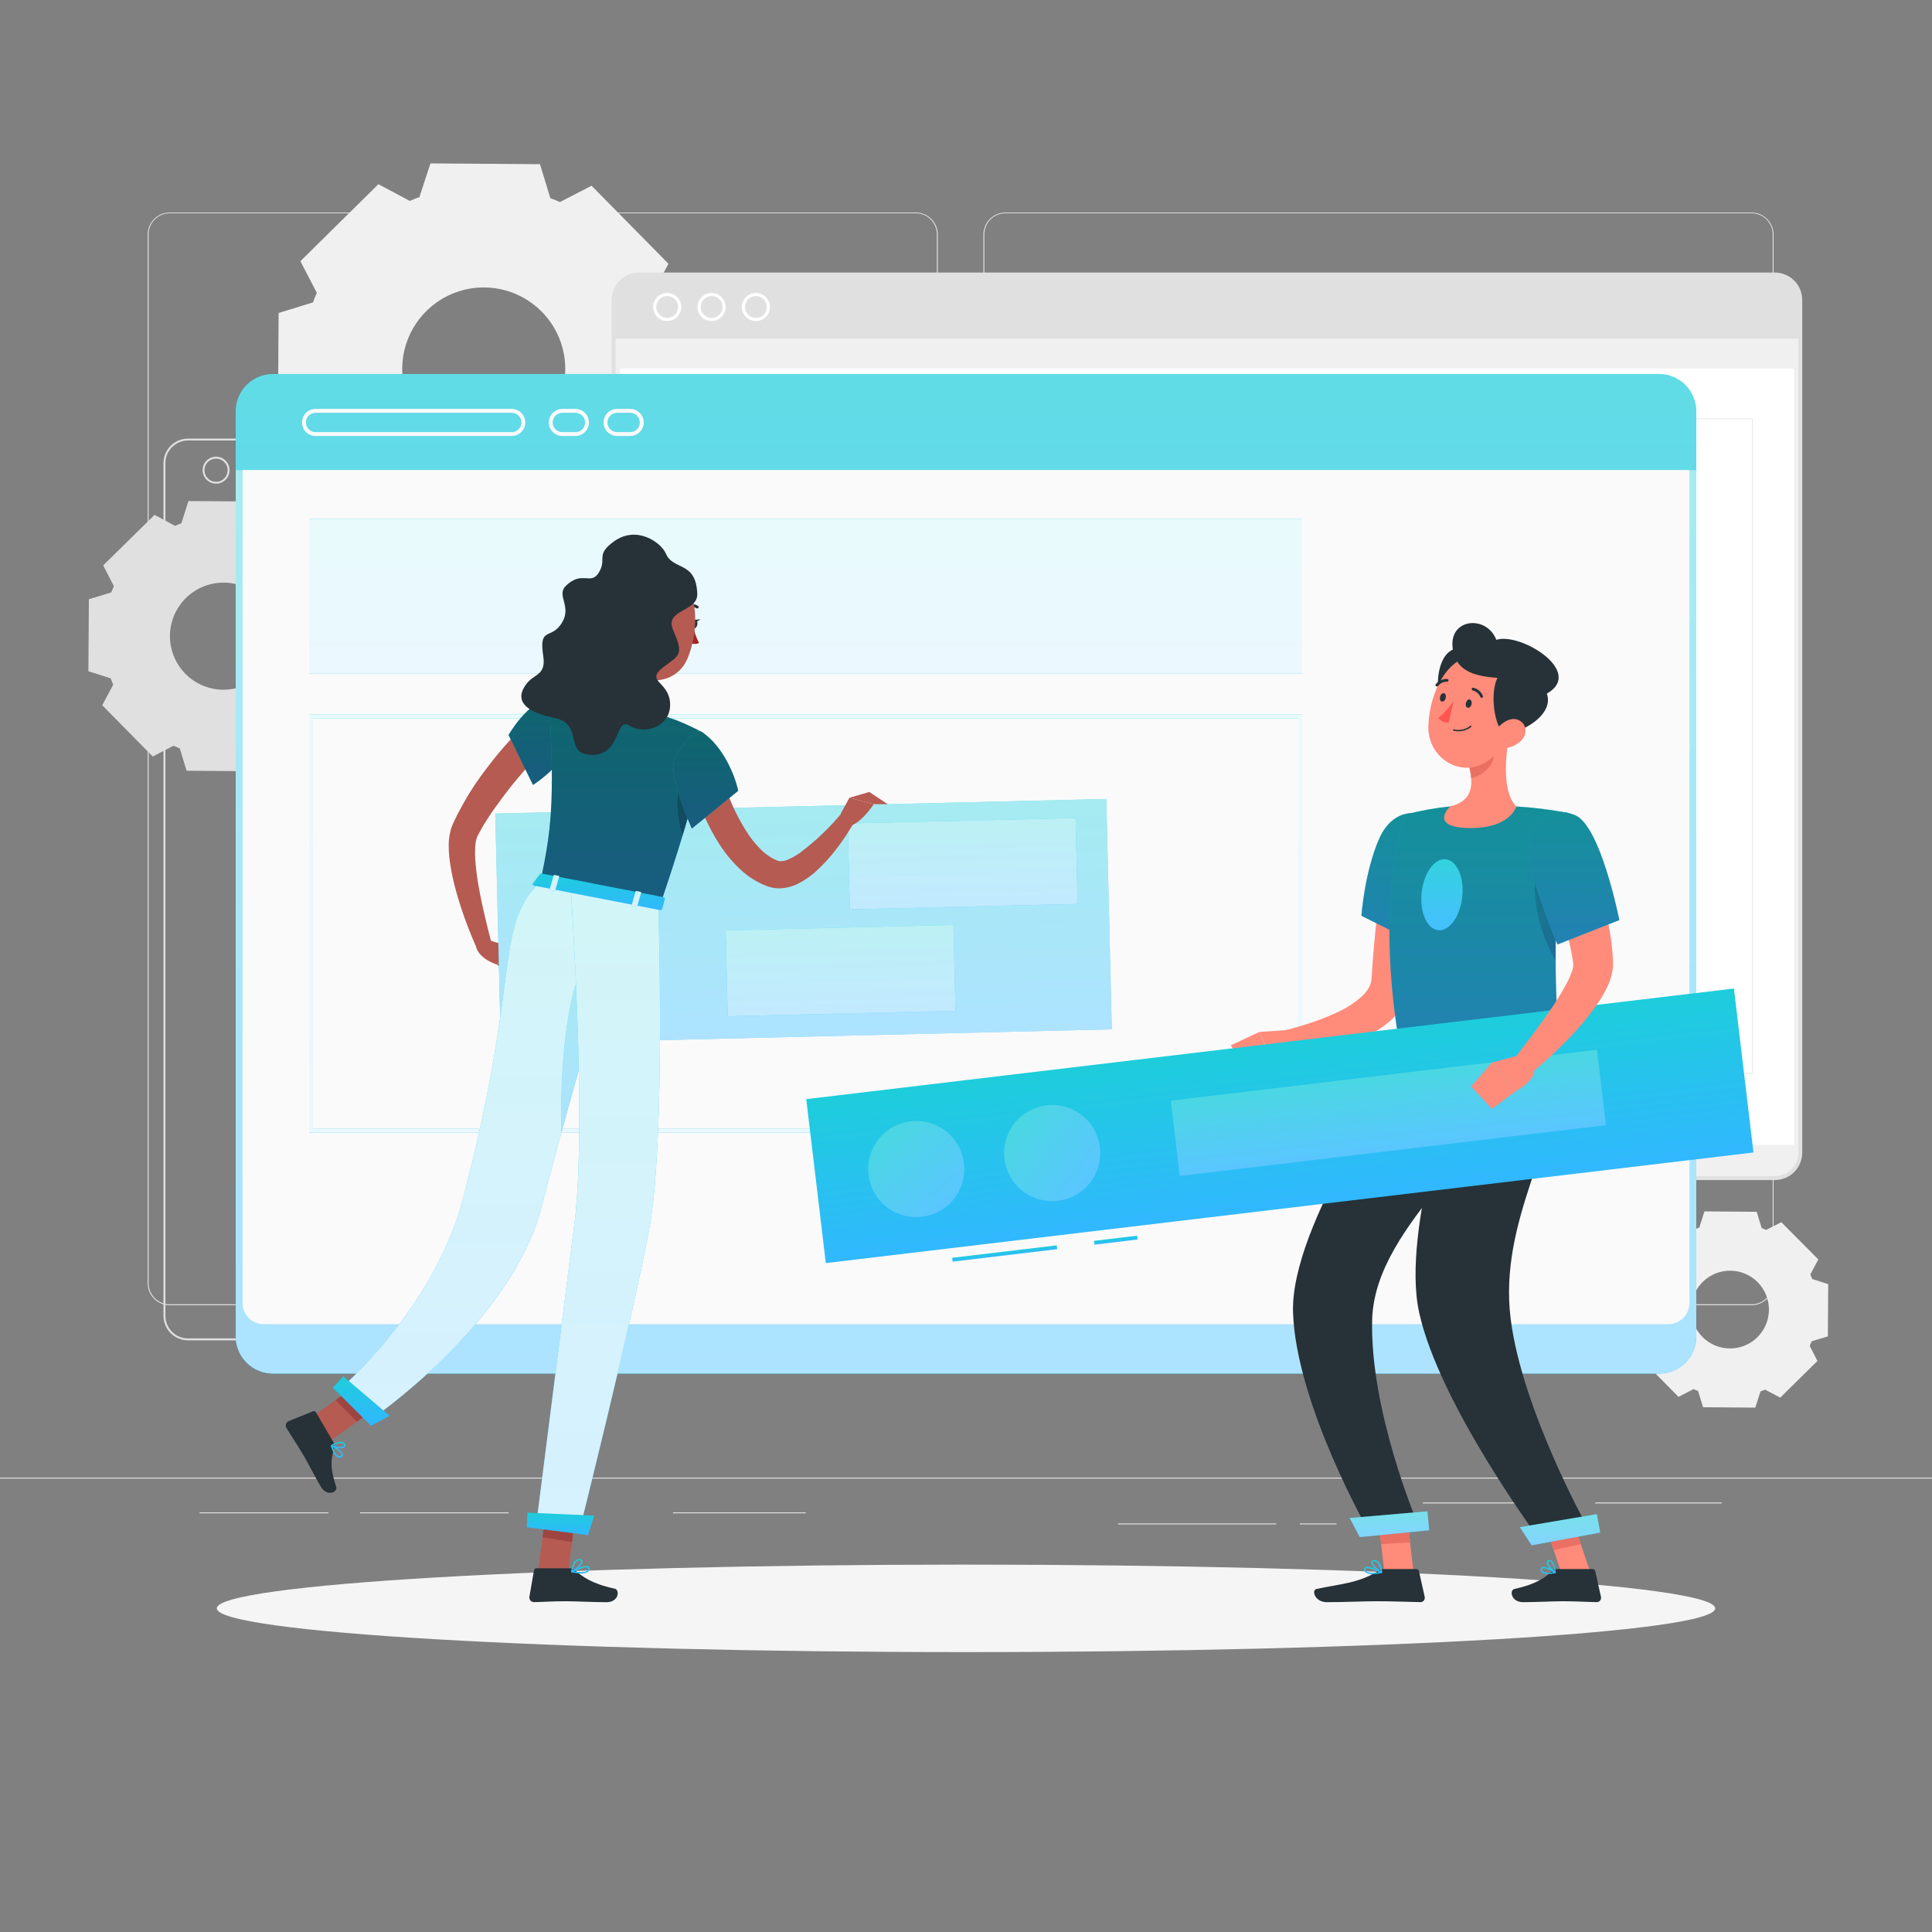 <svg width="800" height="800" viewBox="0 0 800 800" fill="none" xmlns="http://www.w3.org/2000/svg">
<rect x="0" y="0" width="800" height="800" fill="#808080" stroke="none"/>
<g id="Setup-rafiki 1">
<g id="background">
<path id="Vector" d="M800 611.84H0V612.24H800V611.84Z" fill="#E0E0E0"/>
<path id="Vector_2" d="M712.928 622.128H660.528V622.528H712.928V622.128Z" fill="#E0E0E0"/>
<path id="Vector_3" d="M528.432 630.816H462.96V631.216H528.432V630.816Z" fill="#E0E0E0"/>
<path id="Vector_4" d="M553.408 630.816H538.24V631.216H553.408V630.816Z" fill="#E0E0E0"/>
<path id="Vector_5" d="M210.672 626.224H149.072V626.624H210.672V626.224Z" fill="#E0E0E0"/>
<path id="Vector_6" d="M333.6 626.224H278.672V626.624H333.6V626.224Z" fill="#E0E0E0"/>
<path id="Vector_7" d="M645.04 622.128H589.168V622.528H645.04V622.128Z" fill="#E0E0E0"/>
<path id="Vector_8" d="M136.001 626.224H82.641V626.624H136.001V626.224Z" fill="#E0E0E0"/>
<path id="Vector_9" d="M379.2 540.48H70.256C67.835 540.476 65.516 539.511 63.806 537.798C62.096 536.086 61.136 533.764 61.136 531.344V97.056C61.157 94.65 62.127 92.349 63.834 90.653C65.542 88.957 67.849 88.004 70.256 88H379.2C381.623 88 383.947 88.963 385.66 90.676C387.373 92.389 388.336 94.713 388.336 97.136V531.344C388.336 533.767 387.373 536.091 385.66 537.804C383.947 539.517 381.623 540.48 379.2 540.48ZM70.256 88.32C67.942 88.324 65.724 89.246 64.089 90.884C62.454 92.522 61.536 94.742 61.536 97.056V531.344C61.536 533.658 62.454 535.878 64.089 537.516C65.724 539.154 67.942 540.076 70.256 540.08H379.2C381.515 540.076 383.735 539.154 385.372 537.517C387.01 535.879 387.932 533.66 387.936 531.344V97.056C387.932 94.74 387.01 92.521 385.372 90.883C383.735 89.246 381.515 88.324 379.2 88.32H70.256Z" fill="#E0E0E0"/>
<path id="Vector_10" d="M725.296 540.48H416.336C413.914 540.476 411.593 539.512 409.881 537.799C408.168 536.087 407.204 533.766 407.2 531.344V97.056C407.225 94.648 408.199 92.347 409.909 90.652C411.619 88.957 413.928 88.004 416.336 88H725.296C727.7 88.008 730.003 88.964 731.708 90.659C733.412 92.354 734.379 94.652 734.4 97.056V531.344C734.4 533.761 733.442 536.08 731.736 537.793C730.029 539.505 727.714 540.472 725.296 540.48ZM416.336 88.32C414.021 88.324 411.801 89.246 410.164 90.883C408.526 92.521 407.604 94.74 407.6 97.056V531.344C407.604 533.66 408.526 535.879 410.164 537.517C411.801 539.154 414.021 540.076 416.336 540.08H725.296C727.612 540.076 729.831 539.154 731.469 537.517C733.106 535.879 734.028 533.66 734.032 531.344V97.056C734.028 94.74 733.106 92.521 731.469 90.883C729.831 89.246 727.612 88.324 725.296 88.32H416.336Z" fill="#E0E0E0"/>
<path id="Vector_11" d="M243.84 229.264L276.128 197.408L269.392 184.32C269.984 183.024 270.544 181.712 270.992 180.368L285.072 176.08L285.392 130.704L271.36 126.208C270.848 124.88 270.32 123.552 269.76 122.24L276.8 109.216L244.96 76.912L231.856 83.664C230.544 83.056 229.232 82.512 227.888 82.064L223.6 67.984L178.24 67.664L173.68 81.6C172.336 82.096 171.008 82.624 169.696 83.2L156.688 76.272L124.384 108.16L131.2 121.264C130.608 122.56 130.048 123.888 129.6 125.216L115.376 129.6L115.056 174.96L129.088 179.456C129.584 180.8 130.112 182.128 130.688 183.44L123.76 196.432L155.616 228.736L168.72 222C170.016 222.592 171.344 223.152 172.672 223.6L176.976 237.696L222.336 238L226.832 223.968C228.176 223.472 229.504 222.944 230.816 222.368L243.84 229.264ZM224 176.816C219.245 181.504 213.207 184.677 206.649 185.933C200.092 187.189 193.309 186.473 187.158 183.874C181.007 181.276 175.766 176.912 172.095 171.334C168.425 165.756 166.491 159.215 166.538 152.538C166.585 145.862 168.611 139.349 172.359 133.823C176.108 128.298 181.41 124.008 187.597 121.496C193.784 118.984 200.576 118.363 207.115 119.712C213.655 121.06 219.648 124.318 224.336 129.072C227.451 132.228 229.913 135.967 231.582 140.075C233.251 144.183 234.094 148.58 234.063 153.014C234.032 157.448 233.127 161.832 231.4 165.916C229.673 170.001 227.159 173.704 224 176.816Z" fill="#F0F0F0"/>
<path id="Vector_12" d="M121.168 313.6L142.4 292.8L137.984 284.208C138.368 283.344 138.736 282.48 139.072 281.6L148.336 278.784L148.544 248.992L139.328 246.048C138.992 245.168 138.64 244.288 138.256 243.424L142.8 234.896L121.856 213.6L113.264 218.032C112.4 217.632 111.536 217.28 110.656 216.928L107.84 207.68L78.048 207.472L75.088 216.688C74.208 217.008 73.344 217.36 72.48 217.744L64 213.2L42.736 234.112L47.152 242.72C46.768 243.568 46.4 244.448 46.064 245.312L36.8 248.144L36.608 277.936L45.808 280.88C46.144 281.76 46.496 282.64 46.88 283.504L42.336 292.032L63.248 313.248L71.84 308.8C72.704 309.2 73.568 309.552 74.448 309.904L77.264 319.152L107.056 319.36L110.016 310.144C110.896 309.808 111.76 309.456 112.624 309.088L121.168 313.6ZM108.128 279.2C105.007 282.283 101.042 284.371 96.734 285.201C92.426 286.03 87.969 285.562 83.927 283.858C79.885 282.153 76.439 279.288 74.025 275.624C71.612 271.961 70.339 267.664 70.368 263.277C70.397 258.89 71.727 254.61 74.189 250.979C76.651 247.348 80.134 244.529 84.199 242.878C88.263 241.227 92.726 240.819 97.023 241.705C101.319 242.591 105.257 244.732 108.336 247.856C110.381 249.928 111.998 252.382 113.094 255.078C114.191 257.775 114.745 260.661 114.726 263.571C114.706 266.482 114.114 269.36 112.982 272.042C111.85 274.724 110.201 277.156 108.128 279.2Z" fill="#E0E0E0"/>
<path id="Vector_13" d="M737.152 578.736L752.56 563.536L749.36 557.296C749.648 556.672 749.904 556.048 750.16 555.408L756.88 553.36L757.024 531.728L750.4 529.6C750.16 528.96 749.904 528.336 749.632 527.696L752.928 521.504L737.6 506.08L731.344 509.28C730.72 508.992 730.096 508.736 729.456 508.496L727.408 501.776L705.776 501.616L703.632 508.304C702.992 508.544 702.368 508.8 701.744 509.072L695.536 505.76L680.144 520.944L683.344 527.2C683.056 527.824 682.784 528.448 682.544 529.088L675.824 531.136L675.68 552.768L682.368 554.912C682.608 555.552 682.848 556.176 683.136 556.8L679.824 562.992L695.024 578.4L701.264 575.2C701.888 575.488 702.512 575.744 703.152 575.984L705.2 582.704L726.832 582.864L728.976 576.16C729.616 575.936 730.256 575.68 730.88 575.392L737.152 578.736ZM727.68 553.728C725.413 555.963 722.534 557.475 719.407 558.073C716.281 558.672 713.047 558.33 710.115 557.091C707.183 555.852 704.684 553.771 702.935 551.112C701.185 548.452 700.263 545.334 700.286 542.151C700.308 538.968 701.274 535.863 703.06 533.229C704.847 530.594 707.375 528.549 710.324 527.351C713.274 526.153 716.512 525.857 719.629 526.499C722.747 527.142 725.604 528.694 727.84 530.96C729.325 532.465 730.498 534.248 731.294 536.207C732.09 538.166 732.492 540.263 732.477 542.377C732.462 544.492 732.031 546.582 731.207 548.53C730.384 550.478 729.186 552.244 727.68 553.728Z" fill="#F0F0F0"/>
<path id="Vector_14" d="M548.143 555.008H77.839C75.149 555.008 72.569 553.939 70.666 552.037C68.764 550.135 67.695 547.555 67.695 544.864V191.76C67.7 189.071 68.77 186.493 70.671 184.592C72.573 182.691 75.15 181.62 77.839 181.616H548.143C550.832 181.62 553.41 182.691 555.311 184.592C557.213 186.493 558.283 189.071 558.287 191.76V544.864C558.287 547.555 557.219 550.135 555.316 552.037C553.414 553.939 550.834 555.008 548.143 555.008ZM77.839 182.4C75.362 182.404 72.988 183.39 71.237 185.142C69.485 186.893 68.499 189.267 68.495 191.744V544.864C68.499 547.341 69.485 549.715 71.237 551.467C72.988 553.218 75.362 554.204 77.839 554.208H548.143C550.62 554.204 552.994 553.218 554.746 551.467C556.497 549.715 557.483 547.341 557.487 544.864V191.76C557.483 189.283 556.497 186.909 554.746 185.158C552.994 183.406 550.62 182.42 548.143 182.416L77.839 182.4Z" fill="#E0E0E0"/>
<path id="Vector_15" d="M89.472 200.272C88.367 200.272 87.288 199.945 86.369 199.331C85.451 198.717 84.735 197.845 84.313 196.825C83.89 195.805 83.779 194.682 83.995 193.599C84.21 192.515 84.742 191.52 85.523 190.74C86.304 189.959 87.299 189.427 88.382 189.211C89.466 188.996 90.588 189.106 91.609 189.529C92.629 189.952 93.501 190.667 94.115 191.586C94.728 192.504 95.056 193.584 95.056 194.688C95.056 196.169 94.467 197.589 93.42 198.636C92.373 199.684 90.953 200.272 89.472 200.272ZM89.472 189.904C88.522 189.904 87.594 190.186 86.805 190.713C86.016 191.24 85.4 191.99 85.037 192.867C84.674 193.744 84.579 194.709 84.764 195.64C84.949 196.572 85.406 197.427 86.078 198.098C86.749 198.769 87.604 199.227 88.535 199.412C89.466 199.597 90.431 199.502 91.309 199.139C92.186 198.775 92.935 198.16 93.463 197.371C93.99 196.581 94.272 195.653 94.272 194.704C94.272 193.431 93.766 192.21 92.866 191.31C91.966 190.41 90.745 189.904 89.472 189.904Z" fill="#E0E0E0"/>
<path id="Vector_16" d="M107.84 200.272C106.735 200.272 105.656 199.945 104.738 199.331C103.819 198.717 103.104 197.845 102.681 196.825C102.258 195.805 102.148 194.682 102.363 193.599C102.579 192.515 103.11 191.52 103.891 190.74C104.672 189.959 105.667 189.427 106.75 189.211C107.834 188.996 108.956 189.106 109.977 189.529C110.997 189.952 111.869 190.667 112.483 191.586C113.096 192.504 113.424 193.584 113.424 194.688C113.424 196.169 112.836 197.589 111.788 198.636C110.741 199.684 109.321 200.272 107.84 200.272ZM107.84 189.904C106.891 189.904 105.962 190.186 105.173 190.713C104.384 191.24 103.769 191.99 103.405 192.867C103.042 193.744 102.947 194.709 103.132 195.64C103.317 196.572 103.774 197.427 104.446 198.098C105.117 198.769 105.972 199.227 106.903 199.412C107.835 199.597 108.8 199.502 109.677 199.139C110.554 198.775 111.303 198.16 111.831 197.371C112.358 196.581 112.64 195.653 112.64 194.704C112.64 193.431 112.134 192.21 111.234 191.31C110.334 190.41 109.113 189.904 107.84 189.904Z" fill="#E0E0E0"/>
<path id="Vector_17" d="M126.208 200.272C125.104 200.272 124.024 199.945 123.106 199.331C122.187 198.717 121.472 197.845 121.049 196.825C120.626 195.805 120.516 194.682 120.731 193.599C120.947 192.515 121.479 191.52 122.26 190.74C123.04 189.959 124.035 189.427 125.119 189.211C126.202 188.996 127.325 189.106 128.345 189.529C129.365 189.952 130.237 190.667 130.851 191.586C131.465 192.504 131.792 193.584 131.792 194.688C131.792 196.169 131.204 197.589 130.157 198.636C129.109 199.684 127.689 200.272 126.208 200.272ZM126.208 189.904C125.259 189.904 124.331 190.186 123.541 190.713C122.752 191.24 122.137 191.99 121.773 192.867C121.41 193.744 121.315 194.709 121.5 195.64C121.685 196.572 122.143 197.427 122.814 198.098C123.485 198.769 124.34 199.227 125.272 199.412C126.203 199.597 127.168 199.502 128.045 199.139C128.922 198.775 129.672 198.16 130.199 197.371C130.727 196.581 131.008 195.653 131.008 194.704C131.008 193.431 130.502 192.21 129.602 191.31C128.702 190.41 127.481 189.904 126.208 189.904Z" fill="#E0E0E0"/>
<path id="Vector_18" d="M734.928 114.448H264.624C259.242 114.448 254.88 118.811 254.88 124.192V477.296C254.88 482.678 259.242 487.04 264.624 487.04H734.928C740.309 487.04 744.672 482.678 744.672 477.296V124.192C744.672 118.811 740.309 114.448 734.928 114.448Z" fill="#E0E0E0"/>
<path id="Vector_19" d="M734.928 488.64H264.624C261.617 488.636 258.734 487.439 256.608 485.313C254.481 483.186 253.285 480.303 253.28 477.296V124.192C253.285 121.185 254.481 118.302 256.608 116.175C258.734 114.049 261.617 112.852 264.624 112.848H734.928C737.935 112.852 740.818 114.049 742.945 116.175C745.071 118.302 746.268 121.185 746.272 124.192V477.296C746.268 480.303 745.071 483.186 742.945 485.313C740.818 487.439 737.935 488.636 734.928 488.64ZM264.624 116.048C262.466 116.052 260.397 116.912 258.87 118.438C257.344 119.965 256.485 122.034 256.48 124.192V477.296C256.485 479.455 257.344 481.524 258.87 483.05C260.397 484.577 262.466 485.436 264.624 485.44H734.928C737.087 485.436 739.156 484.577 740.682 483.05C742.209 481.524 743.068 479.455 743.072 477.296V124.192C743.072 122.032 742.214 119.961 740.687 118.433C739.16 116.906 737.088 116.048 734.928 116.048H264.624Z" fill="#E0E0E0"/>
<path id="Vector_20" d="M254.88 139.648V477.248C254.888 479.83 255.918 482.304 257.743 484.129C259.569 485.955 262.042 486.984 264.624 486.992H734.928C737.509 486.984 739.983 485.955 741.809 484.129C743.634 482.304 744.663 479.83 744.672 477.248V139.648H254.88Z" fill="#F0F0F0"/>
<path id="Vector_21" d="M742.879 152.608H256.688V474.08H742.879V152.608Z" fill="white"/>
<path id="Vector_22" d="M725.68 444.656H273.888C273.866 444.658 273.844 444.656 273.823 444.649C273.803 444.642 273.784 444.63 273.769 444.615C273.753 444.599 273.742 444.581 273.735 444.56C273.727 444.539 273.725 444.517 273.728 444.496V173.44C273.728 173.397 273.744 173.357 273.774 173.327C273.804 173.297 273.845 173.28 273.888 173.28H725.68C725.721 173.283 725.759 173.301 725.789 173.331C725.818 173.36 725.836 173.399 725.84 173.44V444.496C725.84 444.517 725.835 444.538 725.827 444.557C725.819 444.576 725.808 444.594 725.793 444.609C725.778 444.624 725.76 444.636 725.741 444.644C725.721 444.652 725.701 444.656 725.68 444.656ZM274.048 444.336H725.52V173.616H274.048V444.336Z" fill="#E6E6E6"/>
<path id="Vector_23" d="M276.256 132.944C275.105 132.941 273.981 132.596 273.025 131.955C272.069 131.313 271.325 130.402 270.887 129.338C270.449 128.273 270.336 127.103 270.562 125.974C270.789 124.845 271.345 123.809 272.16 122.996C272.975 122.183 274.013 121.63 275.142 121.407C276.271 121.183 277.441 121.299 278.505 121.741C279.568 122.182 280.477 122.928 281.116 123.886C281.755 124.843 282.096 125.969 282.096 127.12C282.096 127.886 281.945 128.645 281.651 129.352C281.358 130.06 280.927 130.703 280.385 131.244C279.842 131.785 279.198 132.213 278.49 132.505C277.781 132.797 277.022 132.946 276.256 132.944ZM276.256 122.592C275.361 122.595 274.488 122.863 273.745 123.363C273.002 123.862 272.425 124.57 272.084 125.398C271.744 126.226 271.657 127.136 271.833 128.013C272.01 128.89 272.442 129.696 273.076 130.327C273.71 130.959 274.517 131.389 275.395 131.562C276.273 131.735 277.182 131.645 278.009 131.302C278.835 130.958 279.541 130.378 280.038 129.634C280.535 128.89 280.8 128.015 280.8 127.12C280.8 126.524 280.683 125.934 280.454 125.383C280.225 124.833 279.891 124.333 279.468 123.912C279.046 123.492 278.545 123.159 277.994 122.932C277.443 122.705 276.852 122.59 276.256 122.592Z" fill="white"/>
<path id="Vector_24" d="M294.623 132.944C293.472 132.941 292.348 132.596 291.392 131.955C290.437 131.313 289.693 130.402 289.254 129.338C288.816 128.273 288.703 127.103 288.929 125.974C289.156 124.845 289.712 123.809 290.527 122.996C291.342 122.183 292.38 121.63 293.509 121.407C294.638 121.183 295.809 121.299 296.872 121.741C297.935 122.182 298.844 122.928 299.483 123.886C300.122 124.843 300.463 125.969 300.463 127.12C300.463 127.886 300.312 128.645 300.019 129.352C299.725 130.06 299.294 130.703 298.752 131.244C298.209 131.785 297.566 132.213 296.857 132.505C296.149 132.797 295.39 132.946 294.623 132.944ZM294.623 122.592C293.73 122.601 292.859 122.875 292.121 123.378C291.383 123.881 290.81 124.592 290.474 125.42C290.139 126.248 290.056 127.157 290.236 128.032C290.416 128.907 290.851 129.71 291.487 130.338C292.122 130.967 292.929 131.393 293.806 131.564C294.683 131.735 295.591 131.642 296.415 131.298C297.24 130.954 297.944 130.374 298.44 129.63C298.935 128.887 299.199 128.013 299.199 127.12C299.199 126.521 299.081 125.928 298.85 125.376C298.62 124.823 298.282 124.322 297.856 123.901C297.431 123.48 296.926 123.147 296.371 122.923C295.816 122.698 295.222 122.586 294.623 122.592Z" fill="white"/>
<path id="Vector_25" d="M312.993 132.944C311.841 132.941 310.717 132.596 309.761 131.955C308.806 131.313 308.062 130.402 307.623 129.338C307.185 128.273 307.072 127.103 307.298 125.974C307.525 124.845 308.081 123.809 308.896 122.996C309.711 122.183 310.749 121.63 311.878 121.407C313.008 121.183 314.178 121.299 315.241 121.741C316.304 122.182 317.213 122.928 317.852 123.886C318.491 124.843 318.833 125.969 318.833 127.12C318.833 127.886 318.681 128.645 318.388 129.352C318.094 130.06 317.664 130.703 317.121 131.244C316.579 131.785 315.935 132.213 315.226 132.505C314.518 132.797 313.759 132.946 312.993 132.944ZM312.993 122.592C312.098 122.595 311.224 122.863 310.481 123.363C309.739 123.862 309.161 124.57 308.821 125.398C308.48 126.226 308.393 127.136 308.57 128.013C308.746 128.89 309.179 129.696 309.812 130.327C310.446 130.959 311.253 131.389 312.131 131.562C313.009 131.735 313.919 131.645 314.745 131.302C315.571 130.958 316.278 130.378 316.775 129.634C317.271 128.89 317.537 128.015 317.537 127.12C317.537 126.524 317.419 125.934 317.19 125.383C316.962 124.833 316.627 124.333 316.205 123.912C315.783 123.492 315.281 123.159 314.73 122.932C314.179 122.705 313.589 122.59 312.993 122.592Z" fill="white"/>
<path id="Vector_26" d="M744.672 138.992H254.88V140.288H744.672V138.992Z" fill="#E0E0E0"/>
<path id="Vector_27" d="M476.992 412.912H701.056V184.544L476.992 184.544V412.912Z" fill="#F0F0F0"/>
<path id="Vector_28" d="M284.959 258.832H432.896V184.544H284.959V258.832Z" fill="#F0F0F0"/>
<path id="Vector_29" d="M284.959 474.08H432.896V286.608H284.959V474.08Z" fill="#F0F0F0"/>
</g>
<g id="floor">
<path id="Vector_30" d="M400 684.096C571.332 684.096 710.224 675.987 710.224 665.984C710.224 655.981 571.332 647.872 400 647.872C228.668 647.872 89.776 655.981 89.776 665.984C89.776 675.987 228.668 684.096 400 684.096Z" fill="#F5F5F5"/>
</g>
<g id="window">
<path id="Vector_31" d="M687.024 154.864H112.992C108.916 154.876 105.011 156.5 102.127 159.38C99.244 162.261 97.617 166.164 97.6 170.24V553.376C97.612 557.453 99.239 561.359 102.123 564.24C105.007 567.121 108.915 568.743 112.992 568.752H687.024C691.098 568.739 695.001 567.115 697.882 564.234C700.763 561.353 702.387 557.45 702.4 553.376V170.24C702.383 166.167 700.757 162.266 697.878 159.386C694.998 156.506 691.096 154.881 687.024 154.864Z" fill="url(#paint0_linear)"/>
<path id="Vector_32" opacity="0.3" d="M687.024 154.864H112.992C108.916 154.876 105.011 156.5 102.127 159.38C99.244 162.261 97.617 166.164 97.6 170.24V553.376C97.612 557.453 99.239 561.359 102.123 564.24C105.007 567.121 108.915 568.743 112.992 568.752H687.024C691.098 568.739 695.001 567.115 697.882 564.234C700.763 561.353 702.387 557.45 702.4 553.376V170.24C702.383 166.167 700.757 162.266 697.878 159.386C694.998 156.506 691.096 154.881 687.024 154.864Z" fill="white"/>
<path id="Vector_33" d="M211.904 180.528H130.656C129.17 180.528 127.746 179.938 126.696 178.887C125.646 177.837 125.056 176.413 125.056 174.928C125.056 173.442 125.646 172.018 126.696 170.968C127.746 169.918 129.17 169.328 130.656 169.328H211.904C213.389 169.328 214.813 169.918 215.863 170.968C216.914 172.018 217.504 173.442 217.504 174.928C217.504 176.413 216.914 177.837 215.863 178.887C214.813 179.938 213.389 180.528 211.904 180.528ZM130.656 170.928C129.595 170.928 128.577 171.349 127.827 172.099C127.077 172.849 126.656 173.867 126.656 174.928C126.656 175.989 127.077 177.006 127.827 177.756C128.577 178.506 129.595 178.928 130.656 178.928H211.904C212.965 178.928 213.982 178.506 214.732 177.756C215.482 177.006 215.904 175.989 215.904 174.928C215.904 173.867 215.482 172.849 214.732 172.099C213.982 171.349 212.965 170.928 211.904 170.928H130.656Z" fill="#FAFAFA"/>
<path id="Vector_34" d="M238.272 180.528H232.848C231.363 180.528 229.938 179.938 228.888 178.887C227.838 177.837 227.248 176.413 227.248 174.928C227.248 173.442 227.838 172.018 228.888 170.968C229.938 169.918 231.363 169.328 232.848 169.328H238.272C239.757 169.328 241.182 169.918 242.232 170.968C243.282 172.018 243.872 173.442 243.872 174.928C243.872 176.413 243.282 177.837 242.232 178.887C241.182 179.938 239.757 180.528 238.272 180.528ZM232.848 170.928C231.787 170.928 230.77 171.349 230.02 172.099C229.269 172.849 228.848 173.867 228.848 174.928C228.848 175.989 229.269 177.006 230.02 177.756C230.77 178.506 231.787 178.928 232.848 178.928H238.272C239.333 178.928 240.35 178.506 241.1 177.756C241.851 177.006 242.272 175.989 242.272 174.928C242.272 173.867 241.851 172.849 241.1 172.099C240.35 171.349 239.333 170.928 238.272 170.928H232.848Z" fill="#FAFAFA"/>
<path id="Vector_35" d="M260.944 180.528H255.52C254.035 180.528 252.61 179.938 251.56 178.887C250.51 177.837 249.92 176.413 249.92 174.928C249.92 173.442 250.51 172.018 251.56 170.968C252.61 169.918 254.035 169.328 255.52 169.328H260.944C262.429 169.328 263.854 169.918 264.904 170.968C265.954 172.018 266.544 173.442 266.544 174.928C266.544 176.413 265.954 177.837 264.904 178.887C263.854 179.938 262.429 180.528 260.944 180.528ZM255.52 170.928C254.459 170.928 253.442 171.349 252.691 172.099C251.941 172.849 251.52 173.867 251.52 174.928C251.52 175.989 251.941 177.006 252.691 177.756C253.442 178.506 254.459 178.928 255.52 178.928H260.944C262.005 178.928 263.022 178.506 263.772 177.756C264.522 177.006 264.944 175.989 264.944 174.928C264.944 173.867 264.522 172.849 263.772 172.099C263.022 171.349 262.005 170.928 260.944 170.928H255.52Z" fill="#FAFAFA"/>
<path id="Vector_36" d="M97.6 194.64V553.376C97.612 557.452 99.239 561.358 102.123 564.24C105.007 567.121 108.915 568.743 112.992 568.752H687.024C691.098 568.739 695.001 567.115 697.882 564.234C700.763 561.353 702.387 557.45 702.4 553.376V194.64H97.6Z" fill="url(#paint1_linear)"/>
<path id="Vector_37" opacity="0.6" d="M97.6 194.64V553.376C97.612 557.452 99.239 561.358 102.123 564.24C105.007 567.121 108.915 568.743 112.992 568.752H687.024C691.098 568.739 695.001 567.115 697.882 564.234C700.763 561.353 702.387 557.45 702.4 553.376V194.64H97.6Z" fill="white"/>
<path id="Vector_38" d="M100.447 194.64V539.568C100.445 540.714 100.669 541.85 101.106 542.91C101.544 543.969 102.186 544.933 102.996 545.744C103.806 546.555 104.768 547.199 105.827 547.638C106.886 548.078 108.021 548.304 109.167 548.304H690.831C691.978 548.304 693.113 548.078 694.172 547.638C695.231 547.199 696.193 546.555 697.003 545.744C697.813 544.933 698.455 543.969 698.892 542.91C699.329 541.85 699.553 540.714 699.551 539.568V194.64H100.447Z" fill="#FAFAFA"/>
<path id="Vector_39" d="M128 214.944V278.944H539.2V214.944H128Z" fill="url(#paint2_linear)"/>
<path id="Vector_40" opacity="0.9" d="M128 214.944V278.944H539.2V214.944H128Z" fill="white"/>
<path id="Vector_41" d="M537.6 297.504V467.424H129.6V297.504H537.6ZM539.2 295.904H128V469.024H539.2V295.904Z" fill="url(#paint3_linear)"/>
<path id="Vector_42" opacity="0.9" d="M537.6 297.504V467.424H129.6V297.504H537.6ZM539.2 295.904H128V469.024H539.2V295.904Z" fill="white"/>
</g>
<g id="boy">
<path id="Vector_43" d="M585.312 651.103H573.248L570.032 623.151H582.112L585.312 651.103Z" fill="#FF8B7B"/>
<path id="Vector_44" d="M658.529 651.103H646.465L637.057 623.151H649.121L658.529 651.103Z" fill="#FF8B7B"/>
<path id="Vector_45" d="M644.8 649.696H659.52C659.76 649.698 659.992 649.781 660.178 649.932C660.364 650.083 660.493 650.293 660.544 650.528L662.928 661.248C662.986 661.51 662.984 661.781 662.922 662.042C662.86 662.303 662.74 662.546 662.571 662.754C662.402 662.962 662.188 663.129 661.945 663.242C661.702 663.355 661.436 663.412 661.168 663.408C656.368 663.328 652.976 663.04 647.008 663.04C643.344 663.04 635.808 663.424 630.72 663.424C625.632 663.424 624.992 658.416 627.056 657.968C636.368 655.92 639.856 653.168 642.848 650.448C643.383 649.964 644.079 649.696 644.8 649.696Z" fill="#263238"/>
<path id="Vector_46" d="M573.328 649.696H586.512C586.754 649.697 586.988 649.78 587.177 649.931C587.366 650.082 587.498 650.292 587.552 650.528L589.936 661.248C589.994 661.508 589.992 661.778 589.931 662.038C589.87 662.298 589.751 662.54 589.584 662.748C589.416 662.955 589.204 663.122 588.963 663.236C588.722 663.351 588.459 663.409 588.192 663.408C583.392 663.328 576.56 663.04 570.592 663.04C563.6 663.04 557.568 663.424 549.376 663.424C544.416 663.424 542.976 658.416 545.12 657.968C554.56 655.888 562.272 655.68 570.432 650.64C571.291 650.062 572.294 649.735 573.328 649.696Z" fill="#263238"/>
<path id="Vector_47" d="M592.241 351.6C591.041 360.944 589.729 370.336 588.337 379.68L584.161 408.096C583.513 411.551 582.127 414.826 580.097 417.696C578.259 420.276 576.036 422.559 573.505 424.464C569.042 427.717 564.082 430.224 558.817 431.888C553.982 433.473 549.019 434.64 543.985 435.376C541.505 435.76 539.041 436.016 536.561 436.224C534.081 436.432 531.681 436.56 529.041 436.56L528.225 427.536C532.529 426.544 537.089 425.392 541.361 423.968C545.593 422.651 549.73 421.048 553.745 419.168C557.399 417.514 560.79 415.331 563.809 412.688C564.989 411.616 565.998 410.37 566.801 408.992C567.406 407.912 567.782 406.719 567.905 405.488L568.369 398.752C568.529 396.352 568.753 393.952 568.961 391.584C569.377 386.816 569.851 382.059 570.385 377.312C571.425 367.824 572.657 358.4 574.129 348.944L592.241 351.6Z" fill="#FF8B7B"/>
<path id="Vector_48" d="M596.224 345.6C600.288 356.4 590.544 392.608 590.544 392.608L563.729 379.2C563.729 379.2 564.993 361.152 571.121 347.2C577.249 333.248 591.761 333.696 596.224 345.6Z" fill="url(#paint4_linear)"/>
<path id="Vector_49" opacity="0.3" d="M596.224 345.6C600.288 356.4 590.544 392.608 590.544 392.608L563.729 379.2C563.729 379.2 564.993 361.152 571.121 347.2C577.249 333.248 591.761 333.696 596.224 345.6Z" fill="black"/>
<path id="Vector_50" d="M534.641 426.432L521.473 427.312L527.633 441.44C530.105 441.37 532.491 440.511 534.44 438.988C536.389 437.465 537.799 435.358 538.465 432.976L534.641 426.432Z" fill="#FF8B7B"/>
<path id="Vector_51" d="M509.584 432.864L516.896 442.752L527.616 441.44L521.472 427.312L509.584 432.864Z" fill="#FF8B7B"/>
<path id="Vector_52" d="M570.049 623.151L571.905 639.375L583.905 638.655L582.113 623.151H570.049Z" fill="#EA7063"/>
<path id="Vector_53" d="M649.137 623.151H637.057L643.361 641.872L654.593 639.359L649.137 623.151Z" fill="#EA7063"/>
<path id="Vector_54" d="M581.889 337.28C581.889 337.28 567.649 373.728 581.169 441.616H645.729C646.177 431.696 639.953 383.36 649.505 336.656C642.372 335.279 635.156 334.37 627.905 333.936C618.76 333.4 609.593 333.4 600.449 333.936C594.184 334.564 587.978 335.682 581.889 337.28Z" fill="url(#paint5_linear)"/>
<path id="Vector_55" opacity="0.3" d="M581.889 337.28C581.889 337.28 567.649 373.728 581.169 441.616H645.729C646.177 431.696 639.953 383.36 649.505 336.656C642.372 335.279 635.156 334.37 627.905 333.936C618.76 333.4 609.593 333.4 600.449 333.936C594.184 334.564 587.978 335.682 581.889 337.28Z" fill="black"/>
<path id="Vector_56" d="M605.473 371.391C604.609 379.487 600.161 385.663 595.521 385.167C590.881 384.671 587.825 377.711 588.673 369.599C589.521 361.487 594.001 355.328 598.625 355.807C603.249 356.287 606.401 363.279 605.473 371.391Z" fill="url(#paint6_linear)"/>
<path id="Vector_57" opacity="0.1" d="M605.473 371.391C604.609 379.487 600.161 385.663 595.521 385.167C590.881 384.671 587.825 377.711 588.673 369.599C589.521 361.487 594.001 355.328 598.625 355.807C603.249 356.287 606.401 363.279 605.473 371.391Z" fill="white"/>
<path id="Vector_58" d="M636.353 358.976C638.465 348.32 642.561 350.16 646.465 355.408C644.796 369.537 644.027 383.757 644.161 397.984C641.505 393.472 632.833 376.832 636.353 358.976Z" fill="url(#paint7_linear)"/>
<path id="Vector_59" opacity="0.4" d="M636.353 358.976C638.465 348.32 642.561 350.16 646.465 355.408C644.796 369.537 644.027 383.757 644.161 397.984C641.505 393.472 632.833 376.832 636.353 358.976Z" fill="black"/>
<path id="Vector_60" d="M625.184 303.024C623.456 311.856 621.728 328.032 627.904 333.936C627.904 333.936 625.488 342.88 609.072 342.88C591.04 342.88 600.448 333.936 600.448 333.936C610.304 331.584 610.048 324.336 608.336 317.408L625.184 303.024Z" fill="#FF8B7B"/>
<path id="Vector_61" d="M618.304 308.896L608.336 317.408C608.76 318.979 609.044 320.586 609.184 322.208C612.944 321.664 618.112 317.536 618.512 313.6C618.737 312.032 618.667 310.437 618.304 308.896Z" fill="#EA7063"/>
<path id="Vector_62" d="M600 269.968C593.36 275.136 593.408 295.76 603.472 296.192C613.537 296.624 612.624 260.208 600 269.968Z" fill="#263238"/>
<path id="Vector_63" d="M627.744 292.592C624.24 304.048 622.768 310.928 615.456 315.488C604.48 322.352 591.456 313.584 591.456 301.312C591.456 290.256 597.2 273.392 609.696 271.488C612.445 271.065 615.255 271.351 617.862 272.319C620.469 273.286 622.786 274.903 624.594 277.017C626.401 279.13 627.639 281.67 628.19 284.395C628.742 287.121 628.588 289.942 627.744 292.592Z" fill="#FF8B7B"/>
<path id="Vector_64" d="M624.192 303.792C617.456 304.848 613.776 270.192 629.84 277.856C652.672 288.784 635.104 302.096 624.192 303.792Z" fill="#263238"/>
<path id="Vector_65" d="M624.832 281.04C616.528 280.32 604.512 280.672 601.904 270.416C598.272 256.112 615.376 254 619.6 264.944C629.776 261.6 657.808 279.072 639.136 287.936L624.832 281.04Z" fill="#263238"/>
<path id="Vector_66" d="M629.92 306.672C627.753 308.761 624.85 309.911 621.84 309.872C617.856 309.792 617.04 305.952 619.056 302.784C620.928 299.92 625.248 296.528 628.784 298.144C632.32 299.76 632.528 304 629.92 306.672Z" fill="#FF8B7B"/>
<path id="Vector_67" d="M581.168 441.6C581.168 441.6 534.096 506.832 535.424 543.632C536.784 581.92 567.168 634.832 567.168 634.832L586.8 630.336C586.8 630.336 567.264 584.24 568.176 546.64C569.168 505.648 623.616 473.296 623.616 441.68L581.168 441.6Z" fill="#263238"/>
<path id="Vector_68" d="M604.08 441.6C604.08 441.6 580.08 508.8 587.616 543.376C595.84 581.216 637.216 637.136 637.216 637.136L656.976 631.696C656.976 631.696 630.224 583.584 625.536 546.112C620.432 505.456 645.792 471.84 645.792 441.6H604.08Z" fill="#263238"/>
<path id="Vector_69" d="M634.209 639.888L662.625 634.608L661.201 626.976L629.345 632.368L634.209 639.888Z" fill="url(#paint8_linear)"/>
<path id="Vector_70" opacity="0.4" d="M634.209 639.888L662.625 634.608L661.201 626.976L629.345 632.368L634.209 639.888Z" fill="white"/>
<path id="Vector_71" d="M563.072 636.48L591.824 633.648L591.056 625.808L558.864 628.576L563.072 636.48Z" fill="url(#paint9_linear)"/>
<path id="Vector_72" opacity="0.4" d="M563.072 636.48L591.824 633.648L591.056 625.808L558.864 628.576L563.072 636.48Z" fill="white"/>
<path id="Vector_73" d="M609.329 291.616C609.105 292.56 608.417 293.216 607.729 293.056C607.041 292.896 606.785 292.016 607.025 291.072C607.265 290.128 607.937 289.472 608.545 289.632C609.153 289.792 609.601 290.672 609.329 291.616Z" fill="#263238"/>
<path id="Vector_74" d="M598.625 289.04C598.401 289.984 597.713 290.64 597.025 290.496C596.337 290.352 596.097 289.456 596.321 288.512C596.545 287.568 597.233 286.912 597.921 287.056C598.609 287.2 598.849 288.096 598.625 289.04Z" fill="#263238"/>
<path id="Vector_75" d="M601.905 290.336C600.104 292.955 597.95 295.313 595.505 297.344C596.041 297.962 596.705 298.455 597.451 298.789C598.197 299.124 599.007 299.291 599.825 299.28L601.905 290.336Z" fill="#FF5652"/>
<path id="Vector_76" d="M604.032 302.816C603.31 302.811 602.591 302.725 601.888 302.56C601.816 302.537 601.755 302.489 601.716 302.424C601.678 302.359 601.665 302.282 601.68 302.208C601.689 302.171 601.706 302.136 601.729 302.106C601.752 302.075 601.78 302.05 601.813 302.03C601.846 302.011 601.882 301.998 601.919 301.993C601.957 301.988 601.995 301.99 602.032 302C603.204 302.309 604.432 302.338 605.617 302.082C606.801 301.826 607.909 301.293 608.848 300.528C608.902 300.476 608.973 300.447 609.048 300.447C609.123 300.447 609.194 300.476 609.248 300.528C609.276 300.553 609.298 300.584 609.313 300.618C609.328 300.653 609.336 300.69 609.336 300.728C609.336 300.765 609.328 300.802 609.313 300.837C609.298 300.871 609.276 300.902 609.248 300.928C607.79 302.159 605.94 302.828 604.032 302.816Z" fill="#263238"/>
<path id="Vector_77" d="M613.505 288.944C613.396 288.944 613.29 288.912 613.199 288.852C613.108 288.792 613.036 288.708 612.993 288.608C612.723 287.943 612.3 287.351 611.757 286.881C611.215 286.411 610.569 286.076 609.873 285.904C609.722 285.878 609.588 285.794 609.499 285.67C609.411 285.545 609.375 285.39 609.401 285.24C609.426 285.089 609.51 284.955 609.635 284.866C609.759 284.778 609.914 284.742 610.065 284.768C610.949 284.971 611.77 285.383 612.461 285.971C613.152 286.559 613.691 287.304 614.033 288.144C614.064 288.212 614.082 288.286 614.085 288.361C614.088 288.436 614.075 288.511 614.048 288.581C614.021 288.651 613.981 288.715 613.928 288.769C613.876 288.823 613.814 288.866 613.745 288.896C613.671 288.935 613.588 288.951 613.505 288.944Z" fill="#263238"/>
<path id="Vector_78" d="M594.96 284.256C594.826 284.26 594.695 284.214 594.592 284.128C594.533 284.081 594.484 284.023 594.448 283.957C594.412 283.892 594.39 283.819 594.383 283.745C594.375 283.67 594.383 283.595 594.405 283.523C594.427 283.451 594.464 283.385 594.512 283.328C595.077 282.604 595.808 282.028 596.644 281.649C597.48 281.27 598.396 281.1 599.312 281.152C599.462 281.172 599.598 281.25 599.691 281.37C599.784 281.49 599.826 281.641 599.808 281.792C599.788 281.939 599.712 282.073 599.596 282.165C599.479 282.258 599.332 282.301 599.184 282.288C598.466 282.269 597.753 282.418 597.103 282.724C596.453 283.03 595.884 283.483 595.44 284.048C595.384 284.12 595.31 284.177 595.227 284.213C595.143 284.25 595.051 284.264 594.96 284.256Z" fill="#263238"/>
<g id="boy-card">
<path id="Vector_79" d="M437.574 515.669L394.264 520.826L394.453 522.414L437.763 517.258L437.574 515.669Z" fill="url(#paint10_linear)"/>
<path id="Vector_80" d="M470.862 511.665L453.022 513.808L453.213 515.396L471.053 513.253L470.862 511.665Z" fill="url(#paint11_linear)"/>
<path id="Vector_81" d="M717.98 409.325L333.854 455.129L341.949 523.016L726.075 477.212L717.98 409.325Z" fill="url(#paint12_linear)"/>
<path id="Vector_82" d="M661.266 434.695L484.804 455.737L488.523 486.924L664.984 465.882L661.266 434.695Z" fill="url(#paint13_linear)"/>
<path id="Vector_83" opacity="0.2" d="M661.266 434.695L484.804 455.737L488.523 486.924L664.984 465.882L661.266 434.695Z" fill="white"/>
<path id="Vector_84" d="M391.839 499.615C400.42 492.745 401.807 480.219 394.937 471.637C388.067 463.056 375.541 461.669 366.96 468.539C358.378 475.409 356.991 487.935 363.861 496.516C370.731 505.097 383.257 506.485 391.839 499.615Z" fill="url(#paint14_linear)"/>
<path id="Vector_85" opacity="0.2" d="M391.839 499.615C400.42 492.745 401.807 480.219 394.937 471.637C388.067 463.056 375.541 461.669 366.96 468.539C358.378 475.409 356.991 487.935 363.861 496.516C370.731 505.097 383.257 506.485 391.839 499.615Z" fill="white"/>
<path id="Vector_86" d="M451.471 489.592C458.17 480.876 456.536 468.38 447.821 461.681C439.106 454.981 426.609 456.615 419.91 465.331C413.21 474.046 414.844 486.542 423.56 493.241C432.275 499.941 444.771 498.307 451.471 489.592Z" fill="url(#paint15_linear)"/>
<path id="Vector_87" opacity="0.2" d="M451.471 489.592C458.17 480.876 456.536 468.38 447.821 461.681C439.106 454.981 426.609 456.615 419.91 465.331C413.21 474.046 414.844 486.542 423.56 493.241C432.275 499.941 444.771 498.307 451.471 489.592Z" fill="white"/>
</g>
<path id="Vector_88" d="M654.113 346.048C655.169 348.288 656.033 350.272 656.865 352.448C657.697 354.624 658.465 356.656 659.297 358.848C660.897 363.088 662.225 367.392 663.425 371.792C664.669 376.212 665.689 380.693 666.481 385.216L667.057 388.656L667.473 392.16C667.633 393.328 667.697 394.528 667.777 395.712L667.905 397.504V397.952V398.688C667.905 399.264 667.905 399.76 667.905 400.288C667.59 403.434 666.678 406.492 665.217 409.296C664.089 411.553 662.806 413.729 661.377 415.808C658.732 419.609 655.84 423.233 652.721 426.656C646.698 433.273 640.172 439.414 633.201 445.024L626.801 438.624C632.017 431.952 637.233 425.056 641.953 418.208C644.27 414.88 646.406 411.429 648.353 407.872C649.245 406.277 650.02 404.619 650.673 402.912C651.131 401.818 651.401 400.655 651.473 399.472C651.473 399.472 651.473 399.392 651.473 399.472C651.473 399.552 651.473 399.568 651.473 399.472V399.104L651.249 397.664C651.105 396.688 650.977 395.744 650.753 394.752L650.177 391.84L649.489 388.896C648.513 384.976 647.409 381.04 646.145 377.12C644.881 373.2 643.505 369.28 642.049 365.376C641.329 363.424 640.593 361.488 639.825 359.552L637.473 353.6L654.113 346.048Z" fill="#FF8B7B"/>
<path id="Vector_89" d="M652.032 337.456C662.8 341.6 670.528 380.992 670.528 380.992L644.928 391.088C644.928 391.088 636.336 371.296 633.44 356.656C630.4 341.248 639.808 332.8 652.032 337.456Z" fill="url(#paint16_linear)"/>
<path id="Vector_90" opacity="0.3" d="M652.032 337.456C662.8 341.6 670.528 380.992 670.528 380.992L644.928 391.088C644.928 391.088 636.336 371.296 633.44 356.656C630.4 341.248 639.808 332.8 652.032 337.456Z" fill="black"/>
<path id="Vector_91" d="M640.865 651.808C640.04 651.868 639.219 651.655 638.528 651.2C638.314 651.013 638.149 650.777 638.046 650.512C637.943 650.248 637.905 649.962 637.937 649.68C637.935 649.513 637.981 649.349 638.069 649.208C638.156 649.066 638.283 648.952 638.433 648.879C639.777 648.191 643.665 650.576 644.097 650.864C644.147 650.89 644.187 650.933 644.21 650.986C644.233 651.038 644.238 651.096 644.225 651.152C644.216 651.206 644.192 651.256 644.155 651.296C644.118 651.336 644.07 651.363 644.017 651.376C642.986 651.64 641.928 651.785 640.865 651.808ZM639.073 649.312C638.939 649.3 638.806 649.328 638.689 649.392C638.609 649.392 638.529 649.504 638.513 649.728C638.485 649.917 638.506 650.11 638.573 650.289C638.64 650.468 638.752 650.627 638.897 650.752C640.244 651.375 641.779 651.455 643.185 650.976C641.933 650.163 640.537 649.598 639.073 649.312Z" fill="url(#paint17_linear)"/>
<path id="Vector_92" d="M643.953 651.392C643.906 651.405 643.856 651.405 643.809 651.392C642.561 650.72 640.145 648.08 640.401 646.736C640.442 646.524 640.555 646.333 640.721 646.196C640.888 646.058 641.097 645.983 641.313 645.984C641.53 645.959 641.75 645.978 641.959 646.042C642.168 646.105 642.362 646.211 642.529 646.352C643.937 647.488 644.225 650.976 644.241 651.152C644.242 651.204 644.231 651.256 644.209 651.303C644.187 651.35 644.154 651.391 644.113 651.424C644.057 651.428 644.002 651.417 643.953 651.392ZM641.601 646.496H641.457C641.089 646.496 641.057 646.72 641.041 646.784C640.897 647.584 642.433 649.584 643.681 650.528C643.593 649.15 643.098 647.83 642.257 646.736C642.071 646.585 641.84 646.5 641.601 646.496Z" fill="url(#paint18_linear)"/>
<path id="Vector_93" d="M568.321 651.808C567.284 651.902 566.247 651.643 565.377 651.072C565.182 650.9 565.033 650.684 564.941 650.441C564.849 650.199 564.817 649.937 564.849 649.68C564.855 649.523 564.901 649.37 564.982 649.236C565.063 649.102 565.177 648.99 565.313 648.912C566.785 648.096 571.633 650.512 572.193 650.848C572.243 650.876 572.283 650.919 572.309 650.97C572.334 651.021 572.344 651.079 572.337 651.136C572.331 651.195 572.305 651.25 572.265 651.293C572.225 651.337 572.171 651.366 572.113 651.376C570.865 651.64 569.596 651.784 568.321 651.808ZM566.129 649.312C565.946 649.3 565.763 649.339 565.601 649.424C565.544 649.453 565.497 649.496 565.463 649.55C565.429 649.603 565.41 649.665 565.409 649.728C565.392 649.897 565.415 650.067 565.476 650.226C565.538 650.384 565.635 650.526 565.761 650.64C566.497 651.296 568.497 651.424 571.153 650.976C569.585 650.138 567.886 649.575 566.129 649.312Z" fill="url(#paint19_linear)"/>
<path id="Vector_94" d="M572.049 651.392H571.937C570.481 650.736 567.601 648.192 567.809 646.768C567.809 646.448 568.097 646.048 568.881 645.968C569.166 645.931 569.456 645.955 569.732 646.038C570.007 646.12 570.263 646.26 570.481 646.448C572.081 647.712 572.337 650.96 572.353 651.104C572.361 651.153 572.354 651.203 572.335 651.249C572.315 651.294 572.282 651.333 572.241 651.36C572.181 651.389 572.114 651.401 572.049 651.392ZM569.105 646.496H568.945C568.417 646.496 568.385 646.752 568.385 646.816C568.241 647.648 570.209 649.696 571.697 650.592C571.558 649.215 570.999 647.913 570.097 646.864C569.823 646.623 569.469 646.492 569.105 646.496Z" fill="url(#paint20_linear)"/>
<path id="Vector_95" d="M629.6 436.8L617.76 440L627.568 451.888C627.568 451.888 637.056 446.976 635.008 441.648L629.6 436.8Z" fill="#FF8B7B"/>
<path id="Vector_96" d="M609.185 449.872L617.761 459.184L627.569 451.872L617.761 439.984L609.185 449.872Z" fill="#FF8B7B"/>
</g>
<g id="girl">
<path id="Vector_97" d="M226.609 308.8C223.937 311.52 221.073 314.544 218.433 317.552C215.793 320.56 213.153 323.648 210.673 326.816C208.193 329.984 205.873 333.216 203.585 336.416L201.985 338.896L200.385 341.408C199.857 342.256 199.393 343.104 198.929 343.968L197.665 346.288C197.144 347.616 196.852 349.023 196.801 350.448C196.672 352.28 196.672 354.12 196.801 355.952C197.08 359.909 197.587 363.846 198.321 367.744C199.009 371.728 199.921 375.744 200.833 379.712C201.745 383.68 202.801 387.712 203.841 391.664L197.985 393.856C194.419 386.091 191.445 378.069 189.089 369.856C187.871 365.657 186.941 361.381 186.305 357.056C185.973 354.74 185.807 352.403 185.809 350.064C185.764 347.304 186.231 344.559 187.185 341.968C187.537 341.088 187.745 340.736 187.985 340.208L188.705 338.704C189.185 337.696 189.681 336.704 190.209 335.744L191.809 332.832L193.409 330C195.646 326.272 198.081 322.667 200.705 319.2C203.297 315.744 205.985 312.352 208.817 309.12C211.649 305.888 214.513 302.72 217.793 299.648L226.609 308.8Z" fill="#B55B52"/>
<path id="Vector_98" d="M227.28 289.744C218.72 290.128 210.576 304.352 210.576 304.352L220.704 325.024C220.704 325.024 237.232 314.688 237.44 302.128C237.568 293.968 235.712 289.36 227.28 289.744Z" fill="url(#paint21_linear)"/>
<path id="Vector_99" opacity="0.5" d="M227.28 289.744C218.72 290.128 210.576 304.352 210.576 304.352L220.704 325.024C220.704 325.024 237.232 314.688 237.44 302.128C237.568 293.968 235.712 289.36 227.28 289.744Z" fill="black"/>
<path id="Vector_100" d="M202.224 389.264L212.656 392.368L205.712 399.392C205.712 399.392 198.208 397.072 197.152 391.968L202.224 389.264Z" fill="#B55B52"/>
<path id="Vector_101" d="M218.961 400.384L217.217 407.104L205.713 399.392L212.657 392.368L218.961 400.384Z" fill="#B55B52"/>
<path id="Vector_102" d="M458.091 330.828L205.075 336.879L207.357 432.276L460.372 426.225L458.091 330.828Z" fill="url(#paint22_linear)"/>
<path id="Vector_103" opacity="0.6" d="M458.091 330.828L205.075 336.879L207.357 432.276L460.372 426.225L458.091 330.828Z" fill="white"/>
<path id="Vector_104" d="M445.374 338.732L351.049 340.988L351.899 376.546L446.224 374.29L445.374 338.732Z" fill="url(#paint23_linear)"/>
<path id="Vector_105" opacity="0.7" d="M445.374 338.732L351.049 340.988L351.899 376.546L446.224 374.29L445.374 338.732Z" fill="white"/>
<path id="Vector_106" d="M394.799 383L300.474 385.256L301.324 420.814L395.649 418.558L394.799 383Z" fill="url(#paint24_linear)"/>
<path id="Vector_107" opacity="0.7" d="M394.799 383L300.474 385.256L301.324 420.814L395.649 418.558L394.799 383Z" fill="white"/>
<path id="Vector_108" d="M286.401 258.224C286.241 259.2 286.625 260.096 287.265 260.208C287.905 260.32 288.561 259.648 288.737 258.608C288.913 257.568 288.497 256.736 287.857 256.608C287.217 256.48 286.481 257.232 286.401 258.224Z" fill="#263238"/>
<path id="Vector_109" d="M287.488 256.672L289.952 256.448C289.952 256.448 288.448 258.048 287.488 256.672Z" fill="#263238"/>
<path id="Vector_110" d="M286.992 259.328C287.505 261.738 288.339 264.068 289.472 266.256C288.905 266.516 288.288 266.651 287.664 266.651C287.04 266.651 286.424 266.516 285.856 266.256L286.992 259.328Z" fill="#A02724"/>
<path id="Vector_111" d="M288.72 251.952C288.624 251.95 288.53 251.922 288.448 251.872C287.801 251.497 287.074 251.278 286.327 251.234C285.579 251.189 284.832 251.32 284.144 251.616C284.076 251.652 284.002 251.673 283.925 251.68C283.849 251.686 283.771 251.677 283.698 251.653C283.625 251.63 283.558 251.591 283.5 251.541C283.442 251.491 283.394 251.429 283.36 251.36C283.322 251.294 283.297 251.22 283.289 251.143C283.28 251.067 283.287 250.989 283.31 250.916C283.332 250.842 283.37 250.774 283.42 250.716C283.47 250.657 283.531 250.61 283.6 250.576C284.457 250.192 285.392 250.016 286.329 250.064C287.266 250.111 288.179 250.38 288.992 250.848C289.06 250.884 289.12 250.932 289.169 250.991C289.217 251.049 289.254 251.117 289.276 251.19C289.299 251.263 289.306 251.34 289.299 251.415C289.291 251.491 289.269 251.565 289.232 251.632C289.187 251.729 289.114 251.81 289.023 251.867C288.932 251.924 288.827 251.953 288.72 251.952Z" fill="#263238"/>
<path id="Vector_112" d="M255.056 266.288C255.296 273.76 254.528 287.232 248.656 291.04C248.656 291.04 249.424 298.736 262.88 301.328C277.664 304.192 271.152 295.408 271.152 295.408C263.392 291.92 264.592 286.016 266.928 280.688L255.056 266.288Z" fill="#B55B52"/>
<path id="Vector_113" d="M295.344 309.888C296.272 313.616 297.44 317.696 298.72 321.536C300 325.376 301.44 329.216 303.056 332.912C304.634 336.55 306.474 340.069 308.56 343.44C310.467 346.641 312.786 349.578 315.456 352.176C316.692 353.335 318.056 354.349 319.52 355.2C320.202 355.606 320.913 355.959 321.648 356.256L322.32 356.512C322.498 356.564 322.68 356.596 322.864 356.608C324.147 356.637 325.419 356.362 326.576 355.808C328.199 355.08 329.748 354.195 331.2 353.168C337.709 348.282 343.617 342.643 348.8 336.368L354.016 339.84C352.912 341.856 351.776 343.696 350.576 345.568C349.376 347.44 348.096 349.232 346.736 351.008C344.011 354.684 340.917 358.072 337.504 361.12C335.629 362.771 333.579 364.214 331.392 365.424C328.77 366.911 325.829 367.745 322.816 367.856C321.932 367.86 321.048 367.785 320.176 367.632C319.36 367.477 318.558 367.258 317.776 366.976C316.511 366.538 315.28 366.003 314.096 365.376C311.802 364.179 309.654 362.718 307.696 361.024C300.096 354.416 295.456 346.256 291.696 338.096C289.807 334.025 288.156 329.847 286.752 325.584C285.294 321.32 284.076 316.977 283.104 312.576L295.344 309.888Z" fill="#B55B52"/>
<path id="Vector_114" d="M348.097 336.992L351.729 330.336L361.809 333.008C361.809 333.008 355.761 342.208 350.609 342.224L348.097 336.992Z" fill="#B55B52"/>
<path id="Vector_115" d="M359.937 327.936L367.601 333.008H361.809L351.713 330.336L359.937 327.936Z" fill="#B55B52"/>
<path id="Vector_116" d="M222.88 650.24L235.232 651.136L238.896 622.784L226.544 621.872L222.88 650.24Z" fill="#B55B52"/>
<path id="Vector_117" d="M125.696 589.248L134.224 598.416L157.376 581.84L148.832 572.672L125.696 589.248Z" fill="#B55B52"/>
<path id="Vector_118" d="M137.968 596.992L130.832 584.832C130.72 584.621 130.534 584.46 130.31 584.377C130.085 584.295 129.839 584.297 129.616 584.384L119.472 588.48C119.218 588.597 118.992 588.766 118.808 588.977C118.625 589.188 118.488 589.436 118.408 589.704C118.328 589.972 118.305 590.254 118.343 590.531C118.38 590.809 118.476 591.075 118.624 591.312C121.168 595.504 122.608 597.408 125.744 602.752C127.664 605.952 130.16 611.04 132.816 615.552C135.472 620.064 139.984 617.776 139.216 615.648C136.016 606.128 137.616 603.36 138.32 599.136C138.448 598.402 138.324 597.647 137.968 596.992Z" fill="#263238"/>
<path id="Vector_119" d="M236.001 649.392H222.129C221.888 649.385 221.654 649.466 221.468 649.619C221.283 649.772 221.159 649.987 221.121 650.224L219.201 661.216C219.164 661.49 219.187 661.768 219.266 662.032C219.346 662.296 219.481 662.54 219.663 662.748C219.845 662.955 220.069 663.122 220.321 663.236C220.572 663.349 220.845 663.408 221.121 663.408C225.921 663.328 228.305 663.04 234.417 663.04C238.177 663.04 245.937 663.44 251.121 663.44C256.305 663.44 256.705 658.304 254.561 657.84C244.961 655.76 241.201 652.88 238.001 650.144C237.44 649.672 236.734 649.406 236.001 649.392Z" fill="#263238"/>
<path id="Vector_120" d="M238.896 622.784L236.864 638.56L224.656 636.512L226.544 621.888L238.896 622.784Z" fill="#9E4541"/>
<path id="Vector_121" d="M148.832 572.672L157.376 581.84L147.792 588.704L138.944 579.744L148.832 572.672Z" fill="#9E4541"/>
<path id="Vector_122" d="M223.809 364.976L273.409 374.576C296.753 305.6 291.201 303.44 291.201 303.44C287.575 301.474 283.835 299.727 280.001 298.208L279.329 297.968C276.129 296.8 275.489 296.64 271.249 295.392C263.953 293.68 257.153 292.192 248.753 291.056L247.153 290.832C245.633 290.64 244.129 290.48 242.673 290.336C241.681 290.224 240.705 290.16 239.761 290.096L236.561 289.92C231.153 289.664 227.281 289.744 227.281 289.744C230.017 332.8 227.953 345.104 223.809 364.976Z" fill="url(#paint25_linear)"/>
<path id="Vector_123" opacity="0.5" d="M223.809 364.976L273.409 374.576C296.753 305.6 291.201 303.44 291.201 303.44C287.575 301.474 283.835 299.727 280.001 298.208L279.329 297.968C276.129 296.8 275.489 296.64 271.249 295.392C263.953 293.68 257.153 292.192 248.753 291.056L247.153 290.832C245.633 290.64 244.129 290.48 242.673 290.336C241.681 290.224 240.705 290.16 239.761 290.096L236.561 289.92C231.153 289.664 227.281 289.744 227.281 289.744C230.017 332.8 227.953 345.104 223.809 364.976Z" fill="black"/>
<path id="Vector_124" d="M281.136 324.4C279.715 331.608 280.217 339.064 282.592 346.016C286.704 332.544 288.992 323.328 290.304 317.024C286.512 316.528 282.464 317.76 281.136 324.4Z" fill="url(#paint26_linear)"/>
<path id="Vector_125" opacity="0.6" d="M281.136 324.4C279.715 331.608 280.217 339.064 282.592 346.016C286.704 332.544 288.992 323.328 290.304 317.024C286.512 316.528 282.464 317.76 281.136 324.4Z" fill="black"/>
<path id="Vector_126" d="M290.736 303.2C299.008 308.592 304.272 320.608 305.664 327.472L286.464 343.104C286.464 343.104 276.016 319.776 279.44 313.824C283.04 307.616 287.616 301.168 290.736 303.2Z" fill="url(#paint27_linear)"/>
<path id="Vector_127" opacity="0.5" d="M290.736 303.2C299.008 308.592 304.272 320.608 305.664 327.472L286.464 343.104C286.464 343.104 276.016 319.776 279.44 313.824C283.04 307.616 287.616 301.168 290.736 303.2Z" fill="black"/>
<path id="Vector_128" d="M253.841 249.152C252.609 261.312 251.809 266.432 256.897 273.776C264.545 284.832 279.809 284.144 284.673 272.704C289.057 262.416 290.353 244.256 279.313 237.184C276.964 235.587 274.24 234.629 271.408 234.405C268.577 234.181 265.736 234.699 263.165 235.907C260.594 237.115 258.383 238.971 256.748 241.294C255.113 243.616 254.111 246.325 253.841 249.152Z" fill="#B55B52"/>
<path id="Vector_129" d="M277.473 255.488C277.536 257.76 278.301 259.957 279.665 261.776C281.553 264.352 283.777 263.68 284.321 261.312C284.817 259.184 284.433 255.28 282.017 253.488C279.601 251.696 277.489 252.944 277.473 255.488Z" fill="#B55B52"/>
<path id="Vector_130" d="M254.017 224.336C246.545 229.872 251.329 231.2 248.145 236.784C244.737 242.768 241.153 235.952 234.369 242.528C229.969 246.8 237.569 251.328 232.017 258.848C227.761 264.688 223.153 259.632 224.945 271.648C226.177 279.824 221.169 278.8 217.793 283.424C212.993 290.048 217.297 294.8 229.649 297.296C242.001 299.792 233.201 312.208 244.817 312.576C257.489 312.992 254.545 296.48 260.721 300.496C266.897 304.512 278.145 300.848 277.457 290.976C276.849 281.92 266.785 282.24 274.929 276.048C281.329 271.248 283.265 271.248 278.753 260.944C274.929 252.176 288.977 253.52 288.721 245.92C288.241 232.208 278.753 236.32 275.761 229.296C273.825 224.688 263.585 217.232 254.017 224.336Z" fill="#263238"/>
<path id="Vector_131" d="M260.273 372.048C260.273 372.048 236.145 452.864 224.353 499.408C211.905 548.528 152.545 588.544 152.545 588.544L139.889 576C139.889 576 179.569 542.512 191.617 496.672C216.081 403.648 204.305 383.936 223.809 365.024L260.273 372.048Z" fill="url(#paint28_linear)"/>
<path id="Vector_132" opacity="0.8" d="M260.273 372.048C260.273 372.048 236.145 452.864 224.353 499.408C211.905 548.528 152.545 588.544 152.545 588.544L139.889 576C139.889 576 179.569 542.512 191.617 496.672C216.081 403.648 204.305 383.936 223.809 365.024L260.273 372.048Z" fill="white"/>
<path id="Vector_133" d="M153.649 590.384L137.825 574.656L142.129 569.888L161.377 586.272L153.649 590.384Z" fill="url(#paint29_linear)"/>
<path id="Vector_134" d="M248.944 389.264C233.104 401.472 232.048 448 232.416 469.024C240.416 439.632 250.016 406.944 255.552 388.032C254.032 386.752 251.856 387.008 248.944 389.264Z" fill="url(#paint30_linear)"/>
<path id="Vector_135" opacity="0.6" d="M248.944 389.264C233.104 401.472 232.048 448 232.416 469.024C240.416 439.632 250.016 406.944 255.552 388.032C254.032 386.752 251.856 387.008 248.944 389.264Z" fill="white"/>
<path id="Vector_136" d="M140.529 603.584C140.38 603.609 140.229 603.609 140.081 603.584C138.577 603.12 137.505 600.384 136.993 598.784C136.977 598.73 136.978 598.672 136.995 598.618C137.012 598.564 137.045 598.516 137.089 598.48C137.135 598.446 137.191 598.428 137.249 598.428C137.306 598.428 137.362 598.446 137.409 598.48C137.873 598.704 141.873 600.8 142.033 602.368C142.047 602.543 142.017 602.719 141.944 602.879C141.871 603.038 141.758 603.177 141.617 603.28C141.299 603.502 140.915 603.609 140.529 603.584ZM137.793 599.216C138.529 601.328 139.393 602.704 140.241 602.96C140.42 603.006 140.609 603.005 140.788 602.957C140.967 602.91 141.131 602.817 141.265 602.688C141.328 602.648 141.379 602.591 141.41 602.523C141.442 602.454 141.452 602.378 141.441 602.304C141.361 601.472 139.361 600.096 137.793 599.216Z" fill="url(#paint31_linear)"/>
<path id="Vector_137" d="M272.608 374.576C272.608 374.576 275.696 472.368 268.784 509.2C261.6 547.504 239.712 634.656 239.712 634.656L221.904 632.352C221.904 632.352 233.104 544.352 237.904 506.256C243.104 464.752 236.304 367.552 236.304 367.552L272.608 374.576Z" fill="url(#paint32_linear)"/>
<path id="Vector_138" opacity="0.8" d="M272.608 374.576C272.608 374.576 275.696 472.368 268.784 509.2C261.6 547.504 239.712 634.656 239.712 634.656L221.904 632.352C221.904 632.352 233.104 544.352 237.904 506.256C243.104 464.752 236.304 367.552 236.304 367.552L272.608 374.576Z" fill="white"/>
<path id="Vector_139" d="M243.504 635.664L218.112 632.4L218.416 626.368L246.048 627.568L243.504 635.664Z" fill="url(#paint33_linear)"/>
<path id="Vector_140" d="M140.929 599.728C139.612 599.719 138.312 599.424 137.121 598.864C137.08 598.834 137.045 598.796 137.021 598.752C136.996 598.708 136.981 598.659 136.977 598.608C136.98 598.556 136.997 598.505 137.024 598.46C137.052 598.416 137.091 598.378 137.137 598.352C137.265 598.272 140.337 596.528 141.937 597.088C142.157 597.157 142.359 597.273 142.531 597.428C142.702 597.582 142.838 597.772 142.929 597.984C143.047 598.189 143.091 598.428 143.053 598.661C143.015 598.895 142.898 599.108 142.721 599.264C142.192 599.615 141.561 599.779 140.929 599.728ZM137.921 598.592C139.313 599.152 141.729 599.392 142.369 598.816C142.481 598.736 142.577 598.576 142.369 598.224C142.317 598.086 142.233 597.962 142.125 597.862C142.017 597.762 141.886 597.689 141.745 597.648C140.403 597.565 139.069 597.894 137.921 598.592Z" fill="url(#paint34_linear)"/>
<path id="Vector_141" d="M240.592 651.552C239.29 651.524 237.994 651.374 236.72 651.104C236.661 651.093 236.606 651.063 236.563 651.021C236.521 650.978 236.492 650.923 236.48 650.864C236.47 650.803 236.481 650.74 236.51 650.686C236.539 650.631 236.584 650.587 236.64 650.56C237.2 650.272 242.208 647.744 243.696 648.592C243.834 648.67 243.95 648.781 244.034 648.915C244.118 649.049 244.167 649.202 244.176 649.36C244.207 649.627 244.171 649.897 244.07 650.146C243.969 650.395 243.808 650.614 243.6 650.784C242.715 651.378 241.653 651.649 240.592 651.552ZM237.696 650.688C240.416 651.136 242.496 651.024 243.216 650.352C243.35 650.237 243.454 650.091 243.519 649.926C243.583 649.762 243.605 649.584 243.584 649.408C243.585 649.344 243.569 649.281 243.538 649.225C243.508 649.169 243.463 649.121 243.408 649.088C242.592 648.64 239.76 649.712 237.696 650.688Z" fill="url(#paint35_linear)"/>
<path id="Vector_142" d="M236.801 651.104C236.748 651.118 236.693 651.118 236.641 651.104C236.598 651.074 236.563 651.033 236.541 650.985C236.518 650.937 236.509 650.885 236.513 650.832C236.513 650.608 237.169 645.248 240.113 645.568C240.913 645.648 241.153 646.064 241.201 646.384C241.425 647.776 238.433 650.464 236.929 651.184L236.801 651.104ZM239.889 646.096C238.097 646.096 237.393 649.04 237.185 650.288C238.785 649.376 240.753 647.264 240.625 646.432C240.625 646.432 240.625 646.16 240.049 646.112L239.889 646.096Z" fill="url(#paint36_linear)"/>
<path id="Vector_143" d="M223.552 361.952L220.592 365.92C220.352 366.24 220.704 366.656 221.28 366.768L273.232 376.832C273.68 376.928 274.096 376.832 274.16 376.496L275.344 372.176C275.344 371.872 275.072 371.552 274.592 371.456L224.416 361.728C224.265 361.685 224.105 361.683 223.953 361.723C223.802 361.762 223.663 361.841 223.552 361.952Z" fill="url(#paint37_linear)"/>
<path id="Vector_144" d="M229.361 368.832L228.017 368.576C227.761 368.576 227.569 368.336 227.617 368.176L229.217 362.576C229.217 362.416 229.521 362.32 229.777 362.368L231.121 362.624C231.393 362.624 231.569 362.864 231.521 363.024L229.921 368.624C229.889 368.784 229.633 368.88 229.361 368.832Z" fill="url(#paint38_linear)"/>
<path id="Vector_145" opacity="0.8" d="M229.361 368.832L228.017 368.576C227.761 368.576 227.569 368.336 227.617 368.176L229.217 362.576C229.217 362.416 229.521 362.32 229.777 362.368L231.121 362.624C231.393 362.624 231.569 362.864 231.521 363.024L229.921 368.624C229.889 368.784 229.633 368.88 229.361 368.832Z" fill="white"/>
<path id="Vector_146" d="M263.296 375.488L261.952 375.216C261.68 375.216 261.504 374.992 261.552 374.832L263.152 369.216C263.152 369.056 263.456 368.96 263.728 369.024L265.072 369.28C265.344 369.28 265.52 369.504 265.472 369.68L263.872 375.28C263.824 375.44 263.568 375.536 263.296 375.488Z" fill="url(#paint39_linear)"/>
<path id="Vector_147" opacity="0.8" d="M263.296 375.488L261.952 375.216C261.68 375.216 261.504 374.992 261.552 374.832L263.152 369.216C263.152 369.056 263.456 368.96 263.728 369.024L265.072 369.28C265.344 369.28 265.52 369.504 265.472 369.68L263.872 375.28C263.824 375.44 263.568 375.536 263.296 375.488Z" fill="white"/>
</g>
</g>
<defs>
<linearGradient id="paint0_linear" x1="400" y1="154.864" x2="400" y2="568.752" gradientUnits="userSpaceOnUse">
<stop stop-color="#1DCDDB"/>
<stop offset="1" stop-color="#31B8FF"/>
</linearGradient>
<linearGradient id="paint1_linear" x1="400" y1="194.64" x2="400" y2="568.752" gradientUnits="userSpaceOnUse">
<stop stop-color="#1DCDDB"/>
<stop offset="1" stop-color="#31B8FF"/>
</linearGradient>
<linearGradient id="paint2_linear" x1="333.6" y1="214.944" x2="333.6" y2="278.944" gradientUnits="userSpaceOnUse">
<stop stop-color="#1DCDDB"/>
<stop offset="1" stop-color="#31B8FF"/>
</linearGradient>
<linearGradient id="paint3_linear" x1="333.6" y1="295.904" x2="333.6" y2="469.024" gradientUnits="userSpaceOnUse">
<stop stop-color="#1DCDDB"/>
<stop offset="1" stop-color="#31B8FF"/>
</linearGradient>
<linearGradient id="paint4_linear" x1="580.472" y1="336.699" x2="580.472" y2="392.608" gradientUnits="userSpaceOnUse">
<stop stop-color="#1DCDDB"/>
<stop offset="1" stop-color="#31B8FF"/>
</linearGradient>
<linearGradient id="paint5_linear" x1="612.423" y1="333.534" x2="612.423" y2="441.616" gradientUnits="userSpaceOnUse">
<stop stop-color="#1DCDDB"/>
<stop offset="1" stop-color="#31B8FF"/>
</linearGradient>
<linearGradient id="paint6_linear" x1="597.083" y1="355.781" x2="597.083" y2="385.195" gradientUnits="userSpaceOnUse">
<stop stop-color="#1DCDDB"/>
<stop offset="1" stop-color="#31B8FF"/>
</linearGradient>
<linearGradient id="paint7_linear" x1="640.995" y1="351.21" x2="640.995" y2="397.984" gradientUnits="userSpaceOnUse">
<stop stop-color="#1DCDDB"/>
<stop offset="1" stop-color="#31B8FF"/>
</linearGradient>
<linearGradient id="paint8_linear" x1="645.985" y1="626.976" x2="645.985" y2="639.888" gradientUnits="userSpaceOnUse">
<stop stop-color="#1DCDDB"/>
<stop offset="1" stop-color="#31B8FF"/>
</linearGradient>
<linearGradient id="paint9_linear" x1="575.344" y1="625.808" x2="575.344" y2="636.48" gradientUnits="userSpaceOnUse">
<stop stop-color="#1DCDDB"/>
<stop offset="1" stop-color="#31B8FF"/>
</linearGradient>
<linearGradient id="paint10_linear" x1="415.919" y1="518.247" x2="416.108" y2="519.836" gradientUnits="userSpaceOnUse">
<stop stop-color="#1DCDDB"/>
<stop offset="1" stop-color="#31B8FF"/>
</linearGradient>
<linearGradient id="paint11_linear" x1="461.942" y1="512.736" x2="462.133" y2="514.325" gradientUnits="userSpaceOnUse">
<stop stop-color="#1DCDDB"/>
<stop offset="1" stop-color="#31B8FF"/>
</linearGradient>
<linearGradient id="paint12_linear" x1="525.917" y1="432.227" x2="534.012" y2="500.114" gradientUnits="userSpaceOnUse">
<stop stop-color="#1DCDDB"/>
<stop offset="1" stop-color="#31B8FF"/>
</linearGradient>
<linearGradient id="paint13_linear" x1="573.035" y1="445.216" x2="576.753" y2="476.403" gradientUnits="userSpaceOnUse">
<stop stop-color="#1DCDDB"/>
<stop offset="1" stop-color="#31B8FF"/>
</linearGradient>
<linearGradient id="paint14_linear" x1="366.96" y1="468.539" x2="391.839" y2="499.615" gradientUnits="userSpaceOnUse">
<stop stop-color="#1DCDDB"/>
<stop offset="1" stop-color="#31B8FF"/>
</linearGradient>
<linearGradient id="paint15_linear" x1="419.91" y1="465.331" x2="451.47" y2="489.592" gradientUnits="userSpaceOnUse">
<stop stop-color="#1DCDDB"/>
<stop offset="1" stop-color="#31B8FF"/>
</linearGradient>
<linearGradient id="paint16_linear" x1="651.696" y1="336.178" x2="651.696" y2="391.088" gradientUnits="userSpaceOnUse">
<stop stop-color="#1DCDDB"/>
<stop offset="1" stop-color="#31B8FF"/>
</linearGradient>
<linearGradient id="paint17_linear" x1="641.079" y1="648.755" x2="641.079" y2="651.818" gradientUnits="userSpaceOnUse">
<stop stop-color="#1DCDDB"/>
<stop offset="1" stop-color="#31B8FF"/>
</linearGradient>
<linearGradient id="paint18_linear" x1="642.311" y1="645.973" x2="642.311" y2="651.425" gradientUnits="userSpaceOnUse">
<stop stop-color="#1DCDDB"/>
<stop offset="1" stop-color="#31B8FF"/>
</linearGradient>
<linearGradient id="paint19_linear" x1="568.588" y1="648.745" x2="568.588" y2="651.827" gradientUnits="userSpaceOnUse">
<stop stop-color="#1DCDDB"/>
<stop offset="1" stop-color="#31B8FF"/>
</linearGradient>
<linearGradient id="paint20_linear" x1="570.077" y1="645.951" x2="570.077" y2="651.395" gradientUnits="userSpaceOnUse">
<stop stop-color="#1DCDDB"/>
<stop offset="1" stop-color="#31B8FF"/>
</linearGradient>
<linearGradient id="paint21_linear" x1="224.011" y1="289.722" x2="224.011" y2="325.024" gradientUnits="userSpaceOnUse">
<stop stop-color="#1DCDDB"/>
<stop offset="1" stop-color="#31B8FF"/>
</linearGradient>
<linearGradient id="paint22_linear" x1="331.583" y1="333.853" x2="333.864" y2="429.25" gradientUnits="userSpaceOnUse">
<stop stop-color="#1DCDDB"/>
<stop offset="1" stop-color="#31B8FF"/>
</linearGradient>
<linearGradient id="paint23_linear" x1="398.211" y1="339.86" x2="399.062" y2="375.418" gradientUnits="userSpaceOnUse">
<stop stop-color="#1DCDDB"/>
<stop offset="1" stop-color="#31B8FF"/>
</linearGradient>
<linearGradient id="paint24_linear" x1="347.636" y1="384.128" x2="348.487" y2="419.686" gradientUnits="userSpaceOnUse">
<stop stop-color="#1DCDDB"/>
<stop offset="1" stop-color="#31B8FF"/>
</linearGradient>
<linearGradient id="paint25_linear" x1="257.793" y1="289.732" x2="257.793" y2="374.576" gradientUnits="userSpaceOnUse">
<stop stop-color="#1DCDDB"/>
<stop offset="1" stop-color="#31B8FF"/>
</linearGradient>
<linearGradient id="paint26_linear" x1="285.325" y1="316.926" x2="285.325" y2="346.016" gradientUnits="userSpaceOnUse">
<stop stop-color="#1DCDDB"/>
<stop offset="1" stop-color="#31B8FF"/>
</linearGradient>
<linearGradient id="paint27_linear" x1="292.208" y1="302.818" x2="292.208" y2="343.104" gradientUnits="userSpaceOnUse">
<stop stop-color="#1DCDDB"/>
<stop offset="1" stop-color="#31B8FF"/>
</linearGradient>
<linearGradient id="paint28_linear" x1="200.081" y1="365.024" x2="200.081" y2="588.544" gradientUnits="userSpaceOnUse">
<stop stop-color="#1DCDDB"/>
<stop offset="1" stop-color="#31B8FF"/>
</linearGradient>
<linearGradient id="paint29_linear" x1="149.601" y1="569.888" x2="149.601" y2="590.384" gradientUnits="userSpaceOnUse">
<stop stop-color="#1DCDDB"/>
<stop offset="1" stop-color="#31B8FF"/>
</linearGradient>
<linearGradient id="paint30_linear" x1="243.957" y1="387.263" x2="243.957" y2="469.024" gradientUnits="userSpaceOnUse">
<stop stop-color="#1DCDDB"/>
<stop offset="1" stop-color="#31B8FF"/>
</linearGradient>
<linearGradient id="paint31_linear" x1="139.509" y1="598.428" x2="139.509" y2="603.603" gradientUnits="userSpaceOnUse">
<stop stop-color="#1DCDDB"/>
<stop offset="1" stop-color="#31B8FF"/>
</linearGradient>
<linearGradient id="paint32_linear" x1="247.6" y1="367.552" x2="247.6" y2="634.656" gradientUnits="userSpaceOnUse">
<stop stop-color="#1DCDDB"/>
<stop offset="1" stop-color="#31B8FF"/>
</linearGradient>
<linearGradient id="paint33_linear" x1="232.08" y1="626.368" x2="232.08" y2="635.664" gradientUnits="userSpaceOnUse">
<stop stop-color="#1DCDDB"/>
<stop offset="1" stop-color="#31B8FF"/>
</linearGradient>
<linearGradient id="paint34_linear" x1="140.021" y1="596.978" x2="140.021" y2="599.737" gradientUnits="userSpaceOnUse">
<stop stop-color="#1DCDDB"/>
<stop offset="1" stop-color="#31B8FF"/>
</linearGradient>
<linearGradient id="paint35_linear" x1="240.332" y1="648.419" x2="240.332" y2="651.571" gradientUnits="userSpaceOnUse">
<stop stop-color="#1DCDDB"/>
<stop offset="1" stop-color="#31B8FF"/>
</linearGradient>
<linearGradient id="paint36_linear" x1="238.862" y1="645.554" x2="238.862" y2="651.184" gradientUnits="userSpaceOnUse">
<stop stop-color="#1DCDDB"/>
<stop offset="1" stop-color="#31B8FF"/>
</linearGradient>
<linearGradient id="paint37_linear" x1="247.93" y1="361.694" x2="247.93" y2="376.867" gradientUnits="userSpaceOnUse">
<stop stop-color="#1DCDDB"/>
<stop offset="1" stop-color="#31B8FF"/>
</linearGradient>
<linearGradient id="paint38_linear" x1="229.569" y1="362.355" x2="229.569" y2="368.844" gradientUnits="userSpaceOnUse">
<stop stop-color="#1DCDDB"/>
<stop offset="1" stop-color="#31B8FF"/>
</linearGradient>
<linearGradient id="paint39_linear" x1="263.512" y1="369.004" x2="263.512" y2="375.5" gradientUnits="userSpaceOnUse">
<stop stop-color="#1DCDDB"/>
<stop offset="1" stop-color="#31B8FF"/>
</linearGradient>
</defs>
</svg>
